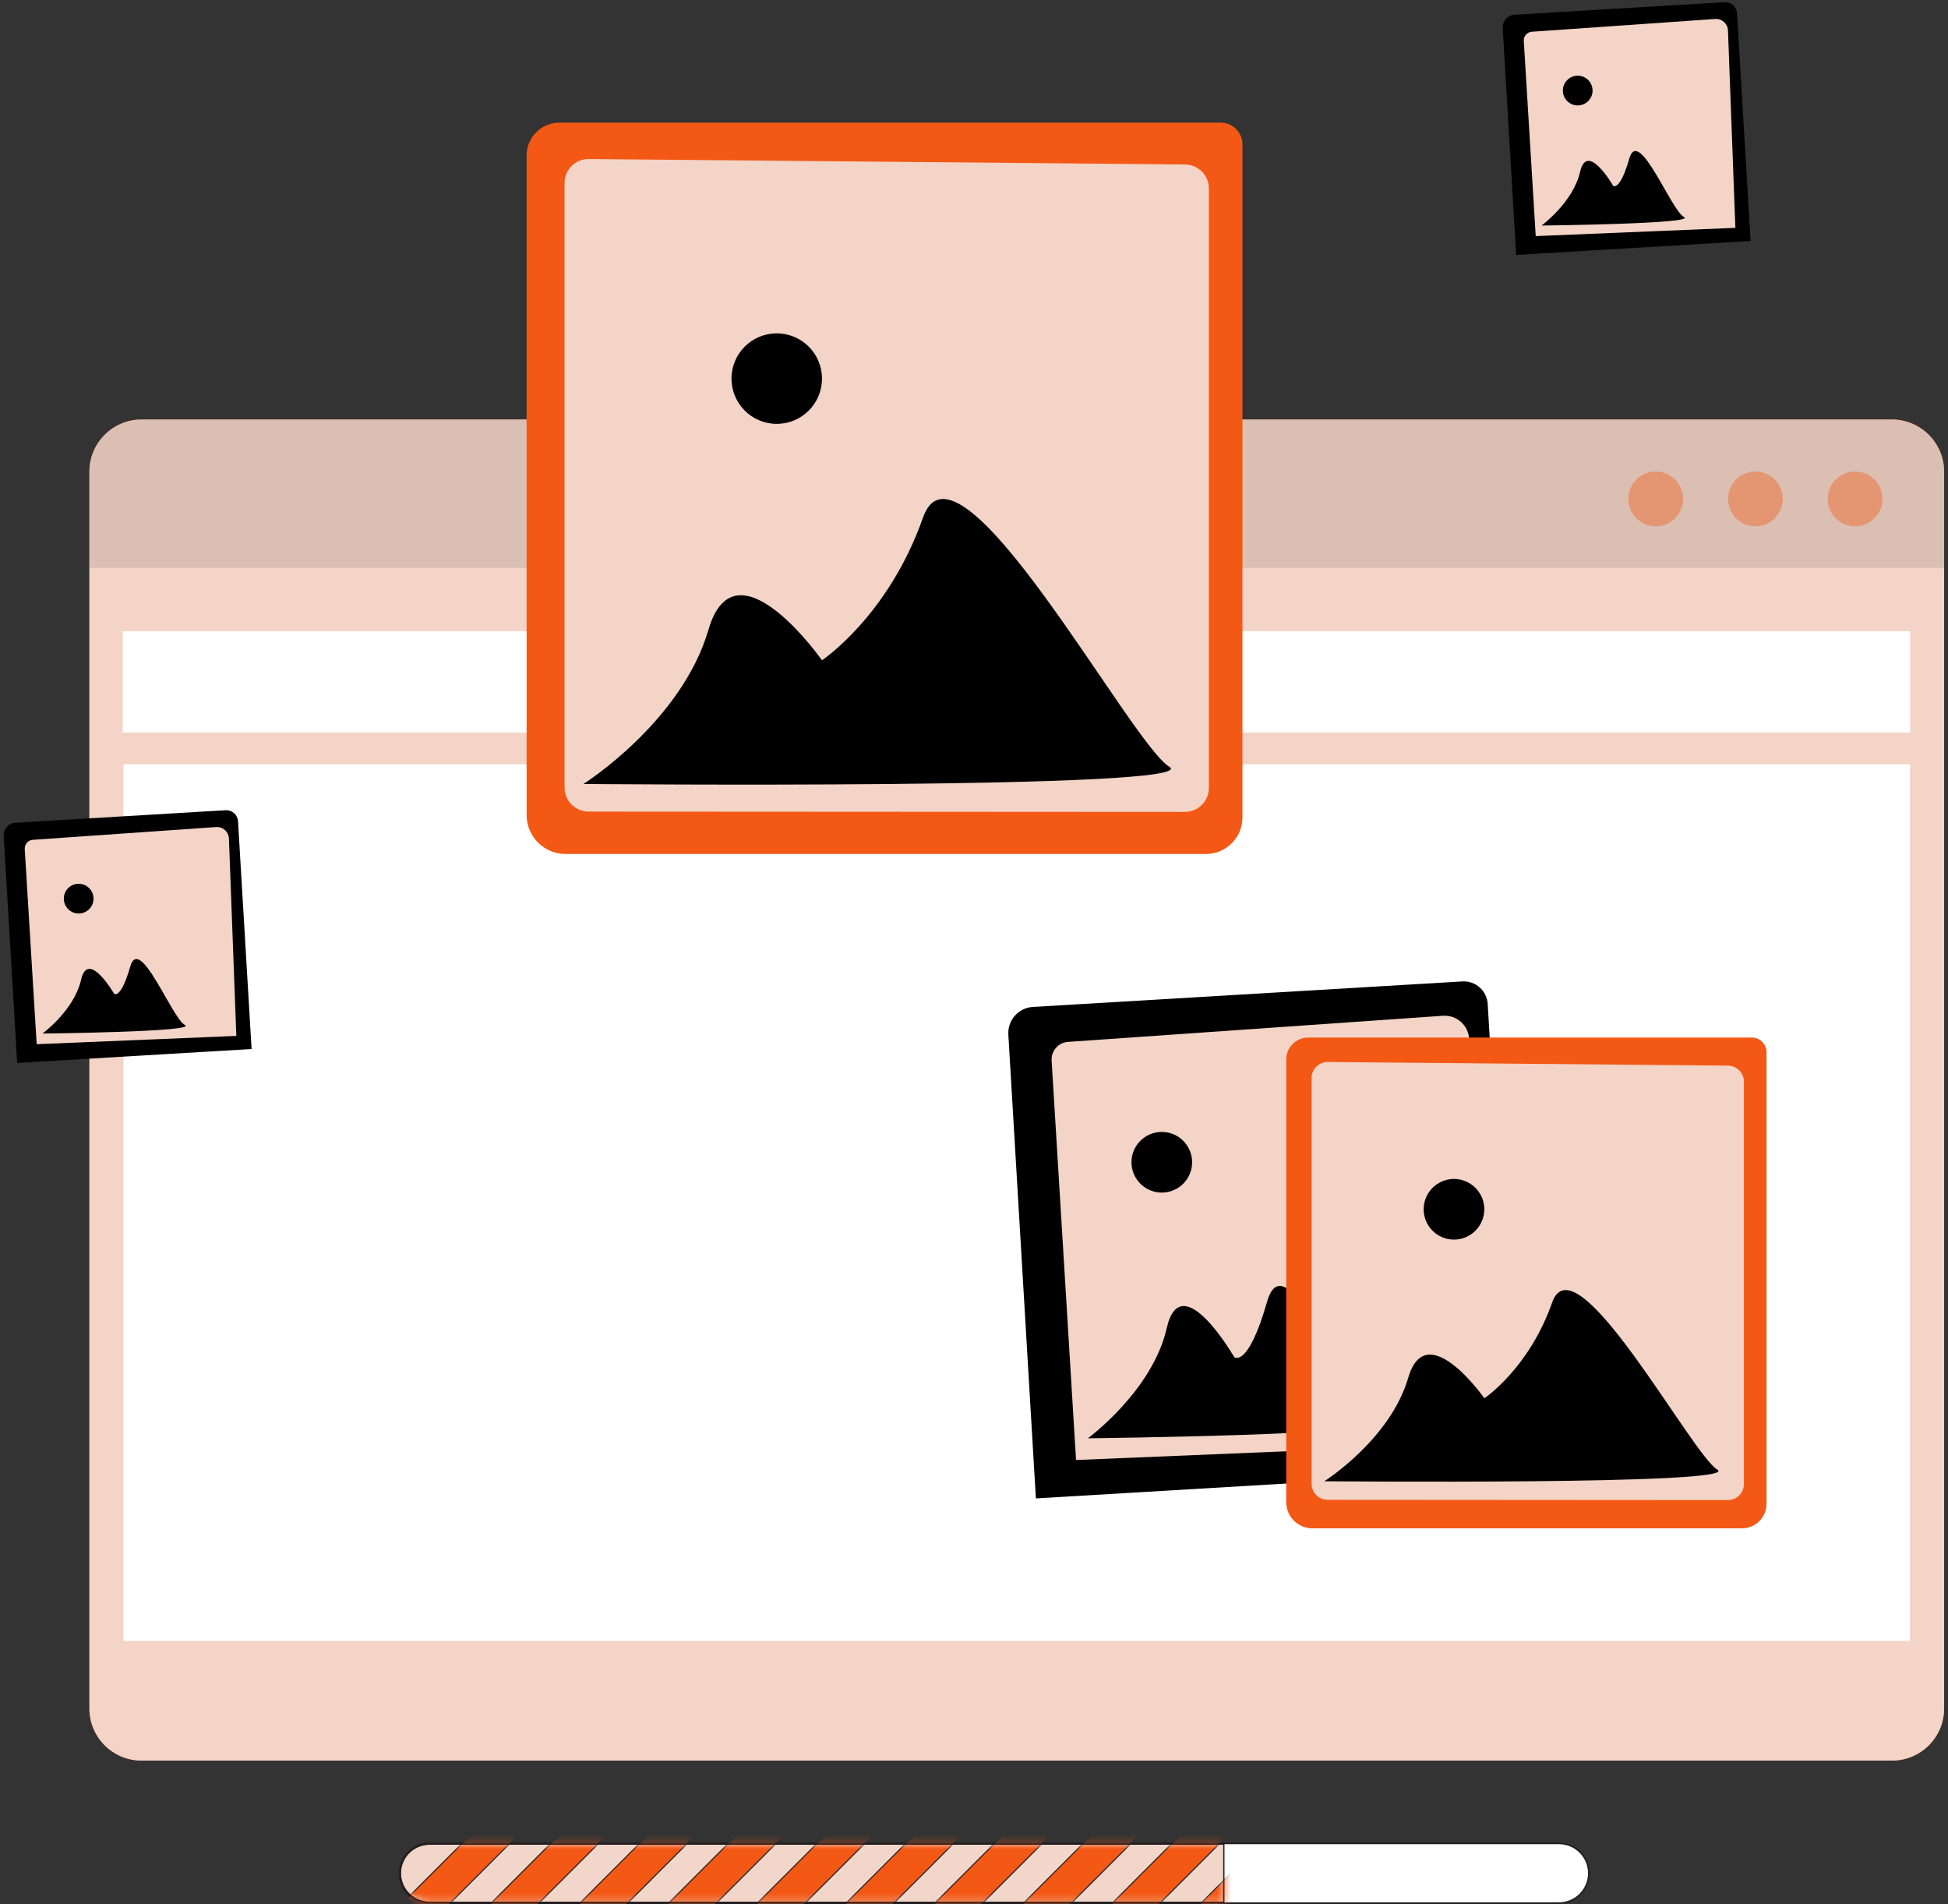 <svg width="265" height="259" viewBox="0 0 265 259" fill="none" xmlns="http://www.w3.org/2000/svg">
<rect x="0" y="0" width="265" height="259" fill="#333333" stroke="none"/>
<path d="M264.472 64.155V232.366C264.472 236.279 261.298 239.454 257.385 239.454H19.257C15.335 239.454 12.16 236.279 12.16 232.366V64.155C12.16 60.233 15.335 57.058 19.257 57.058H257.385C261.288 57.068 264.472 60.242 264.472 64.155Z" fill="#F35815"/>
<path d="M264.472 64.155V232.366C264.472 236.279 261.298 239.454 257.385 239.454H19.257C15.335 239.454 12.16 236.279 12.16 232.366V64.155C12.16 60.233 15.335 57.058 19.257 57.058H257.385C261.288 57.068 264.472 60.242 264.472 64.155Z" fill="#F3D4C7"/>
<path opacity="0.1" d="M264.472 64.155V77.232H12.16V64.155C12.16 60.233 15.335 57.058 19.257 57.058H257.385C261.288 57.068 264.472 60.242 264.472 64.155Z" fill="black"/>
<path opacity="0.4" d="M256.094 67.856C256.094 69.914 254.423 71.584 252.365 71.584C250.307 71.584 248.637 69.914 248.637 67.856C248.637 65.798 250.307 64.128 252.365 64.128C254.423 64.128 256.094 65.798 256.094 67.856Z" fill="#F35815"/>
<path opacity="0.4" d="M242.527 67.856C242.527 69.914 240.857 71.584 238.799 71.584C236.741 71.584 235.07 69.914 235.07 67.856C235.07 65.798 236.741 64.128 238.799 64.128C240.857 64.128 242.527 65.798 242.527 67.856Z" fill="#F35815"/>
<path opacity="0.4" d="M228.97 67.856C228.97 69.914 227.3 71.584 225.242 71.584C223.184 71.584 221.514 69.914 221.514 67.856C221.514 65.798 223.184 64.128 225.242 64.128C227.3 64.128 228.97 65.798 228.97 67.856Z" fill="#F35815"/>
<path d="M259.85 85.852H16.692V99.63H259.85V85.852Z" fill="white"/>
<path d="M259.84 103.949H16.784V223.184H259.84V103.949Z" fill="white"/>
<path d="M140.503 136.951L198.93 133.481C200.73 133.37 202.271 134.745 202.382 136.545L206.147 199.918L140.919 203.794L137.172 140.707C137.061 138.751 138.547 137.071 140.503 136.951Z" fill="black"/>
<path d="M145.293 141.704L196.291 138.151C198.173 138.022 199.788 139.471 199.862 141.362L201.929 196.264L146.382 198.571L143.06 144.251C142.976 142.931 143.973 141.796 145.293 141.704Z" fill="#F3D4C7"/>
<path d="M147.987 195.618C147.987 195.618 156.773 189.195 158.72 180.63C160.677 172.066 167.903 184.58 167.903 184.58C167.903 184.58 169.758 186.168 172.379 177.013C175 167.849 183.979 191.373 187.606 193.265C191.242 195.156 147.987 195.618 147.987 195.618Z" fill="black"/>
<path d="M158.047 162.201C160.325 162.201 162.172 160.354 162.172 158.076C162.172 155.797 160.325 153.95 158.047 153.95C155.769 153.95 153.922 155.797 153.922 158.076C153.922 160.354 155.769 162.201 158.047 162.201Z" fill="black"/>
<path d="M206.045 2L234.608 0.302C235.485 0.247 236.241 0.92 236.297 1.797L238.143 32.778L206.257 34.67L204.421 3.827C204.366 2.877 205.095 2.055 206.045 2Z" fill="black"/>
<path d="M208.389 4.316L233.325 2.581C234.248 2.517 235.032 3.227 235.069 4.15L236.075 30.987L208.915 32.113L207.291 5.562C207.254 4.916 207.743 4.363 208.389 4.316Z" fill="#F3D4C7"/>
<path d="M209.709 30.674C209.709 30.674 214 27.536 214.96 23.346C215.92 19.156 219.454 25.275 219.454 25.275C219.454 25.275 220.359 26.05 221.642 21.574C222.924 17.098 227.308 28.597 229.089 29.52C230.852 30.452 209.709 30.674 209.709 30.674Z" fill="black"/>
<path d="M214.628 14.339C215.744 14.339 216.649 13.434 216.649 12.318C216.649 11.201 215.744 10.297 214.628 10.297C213.511 10.297 212.606 11.201 212.606 12.318C212.606 13.434 213.511 14.339 214.628 14.339Z" fill="black"/>
<path d="M2.128 111.895L30.691 110.197C31.568 110.142 32.325 110.815 32.38 111.692L34.226 142.673L2.34 144.565L0.504 113.723C0.439 112.772 1.168 111.951 2.128 111.895Z" fill="black"/>
<path d="M4.464 114.221L29.399 112.486C30.322 112.421 31.107 113.132 31.144 114.055L32.15 140.892L4.99 142.018L3.365 115.467C3.338 114.821 3.818 114.267 4.464 114.221Z" fill="#F3D4C7"/>
<path d="M5.783 140.569C5.783 140.569 10.075 137.431 11.034 133.241C11.994 129.051 15.529 135.17 15.529 135.17C15.529 135.17 16.433 135.945 17.716 131.469C18.999 126.993 23.382 138.492 25.163 139.415C26.935 140.347 5.783 140.569 5.783 140.569Z" fill="black"/>
<path d="M10.702 124.243C11.818 124.243 12.723 123.338 12.723 122.222C12.723 121.106 11.818 120.201 10.702 120.201C9.586 120.201 8.681 121.106 8.681 122.222C8.681 123.338 9.586 124.243 10.702 124.243Z" fill="black"/>
<path d="M177.98 141.113H238.317C239.416 141.113 240.311 142.008 240.311 143.107V204.524C240.311 206.369 238.816 207.864 236.97 207.864H178.534C176.568 207.864 174.972 206.268 174.972 204.302V144.131C174.962 142.461 176.31 141.113 177.98 141.113Z" fill="#F35815"/>
<path d="M180.639 144.436L235.069 144.934C236.269 144.943 237.238 145.921 237.238 147.13V201.829C237.238 203.038 236.26 204.025 235.042 204.025L180.611 203.988C179.402 203.988 178.424 203.01 178.424 201.792V146.632C178.424 145.405 179.421 144.426 180.639 144.436Z" fill="#F3D4C7"/>
<path d="M180.158 201.46C180.158 201.46 189.11 195.812 191.574 187.377C194.038 178.942 201.929 190.173 201.929 190.173C201.929 190.173 207.992 186.14 211.148 177.151C214.314 168.163 230.104 197.777 233.62 199.882C237.127 201.995 180.158 201.46 180.158 201.46Z" fill="black"/>
<path d="M197.795 168.596C200.073 168.596 201.92 166.749 201.92 164.471C201.92 162.193 200.073 160.346 197.795 160.346C195.517 160.346 193.67 162.193 193.67 164.471C193.67 166.749 195.517 168.596 197.795 168.596Z" fill="black"/>
<path d="M76.124 16.674H166.057C167.691 16.674 169.02 18.003 169.02 19.636V111.175C169.02 113.926 166.786 116.15 164.045 116.15H76.945C74.01 116.15 71.639 113.769 71.639 110.843V21.168C71.629 18.686 73.641 16.674 76.124 16.674Z" fill="#F35815"/>
<path d="M80.093 21.629L161.213 22.368C163.003 22.386 164.452 23.844 164.452 25.635V107.161C164.452 108.97 162.985 110.428 161.185 110.428L80.065 110.382C78.265 110.382 76.798 108.914 76.798 107.115V24.896C76.798 23.078 78.274 21.611 80.093 21.629Z" fill="#F3D4C7"/>
<path d="M79.372 106.626C79.372 106.626 92.717 98.2 96.38 85.64C100.044 73.07 111.82 89.802 111.82 89.802C111.82 89.802 120.855 83.794 125.562 70.394C130.268 56.994 153.82 101.135 159.053 104.272C164.294 107.419 79.372 106.626 79.372 106.626Z" fill="black"/>
<path d="M105.664 57.649C109.064 57.649 111.82 54.893 111.82 51.493C111.82 48.094 109.064 45.338 105.664 45.338C102.265 45.338 99.509 48.094 99.509 51.493C99.509 54.893 102.265 57.649 105.664 57.649Z" fill="black"/>
<path d="M58.422 258.844C56.18 258.844 54.352 257.016 54.352 254.774C54.352 252.531 56.18 250.704 58.422 250.704H212.08C214.323 250.704 216.15 252.531 216.15 254.774C216.15 257.016 214.323 258.844 212.08 258.844H58.422Z" fill="white"/>
<path d="M212.08 250.824C214.268 250.824 216.03 252.596 216.03 254.774C216.03 256.961 214.258 258.724 212.08 258.724H58.423C56.236 258.724 54.473 256.952 54.473 254.774C54.473 252.587 56.245 250.824 58.423 250.824H212.08ZM212.08 250.593H58.423C56.116 250.593 54.242 252.467 54.242 254.774C54.242 257.081 56.116 258.954 58.423 258.954H212.08C214.387 258.954 216.261 257.081 216.261 254.774C216.261 252.467 214.387 250.593 212.08 250.593Z" fill="#231F20"/>
<path d="M166.472 250.824H58.422C56.235 250.824 54.473 252.596 54.473 254.774C54.473 256.961 56.245 258.724 58.422 258.724H166.481V250.824H166.472Z" fill="#F3D6CA" stroke="#231F20" stroke-width="0.148" stroke-miterlimit="10"/>
<mask id="mask0_42_208" style="mask-type:luminance" maskUnits="userSpaceOnUse" x="54" y="250" width="113" height="9">
<path d="M166.472 250.824H58.422C56.235 250.824 54.473 252.596 54.473 254.774C54.473 256.961 56.245 258.724 58.422 258.724H166.481V250.824H166.472Z" fill="white"/>
</mask>
<g mask="url(#mask0_42_208)">
<path d="M69.905 243.674L45.61 267.969L48.86 271.219L73.155 246.924L69.905 243.674Z" fill="#F35815" stroke="#231F20" stroke-width="0.148" stroke-miterlimit="10"/>
<path d="M81.976 243.674L57.682 267.969L60.931 271.219L85.226 246.924L81.976 243.674Z" fill="#F35815" stroke="#231F20" stroke-width="0.148" stroke-miterlimit="10"/>
<path d="M94.054 243.668L69.753 267.969L73.003 271.219L97.304 246.918L94.054 243.668Z" fill="#F35815" stroke="#231F20" stroke-width="0.148" stroke-miterlimit="10"/>
<path d="M106.119 243.675L81.824 267.97L85.074 271.22L109.369 246.925L106.119 243.675Z" fill="#F35815" stroke="#231F20" stroke-width="0.148" stroke-miterlimit="10"/>
<path d="M118.19 243.675L93.895 267.97L97.145 271.22L121.44 246.925L118.19 243.675Z" fill="#F35815" stroke="#231F20" stroke-width="0.148" stroke-miterlimit="10"/>
<path d="M130.262 243.676L105.967 267.971L109.217 271.221L133.511 246.926L130.262 243.676Z" fill="#F35815" stroke="#231F20" stroke-width="0.148" stroke-miterlimit="10"/>
<path d="M142.335 243.672L118.04 267.967L121.29 271.216L145.585 246.922L142.335 243.672Z" fill="#F35815" stroke="#231F20" stroke-width="0.148" stroke-miterlimit="10"/>
<path d="M154.406 243.672L130.111 267.967L133.361 271.217L157.656 246.922L154.406 243.672Z" fill="#F35815" stroke="#231F20" stroke-width="0.148" stroke-miterlimit="10"/>
<path d="M166.483 243.666L142.182 267.968L145.431 271.217L169.733 246.916L166.483 243.666Z" fill="#F35815" stroke="#231F20" stroke-width="0.148" stroke-miterlimit="10"/>
<path d="M178.554 243.666L154.259 267.961L157.509 271.211L181.803 246.916L178.554 243.666Z" fill="#F35815" stroke="#231F20" stroke-width="0.148" stroke-miterlimit="10"/>
<path d="M190.625 243.667L166.33 267.962L169.58 271.212L193.875 246.917L190.625 243.667Z" fill="#F35815" stroke="#231F20" stroke-width="0.148" stroke-miterlimit="10"/>
</g>
<path d="M166.472 250.824H58.422C56.235 250.824 54.473 252.596 54.473 254.774C54.473 256.961 56.245 258.724 58.422 258.724H166.481V250.824H166.472Z" stroke="#231F20" stroke-width="0.148" stroke-miterlimit="10"/>
</svg>
